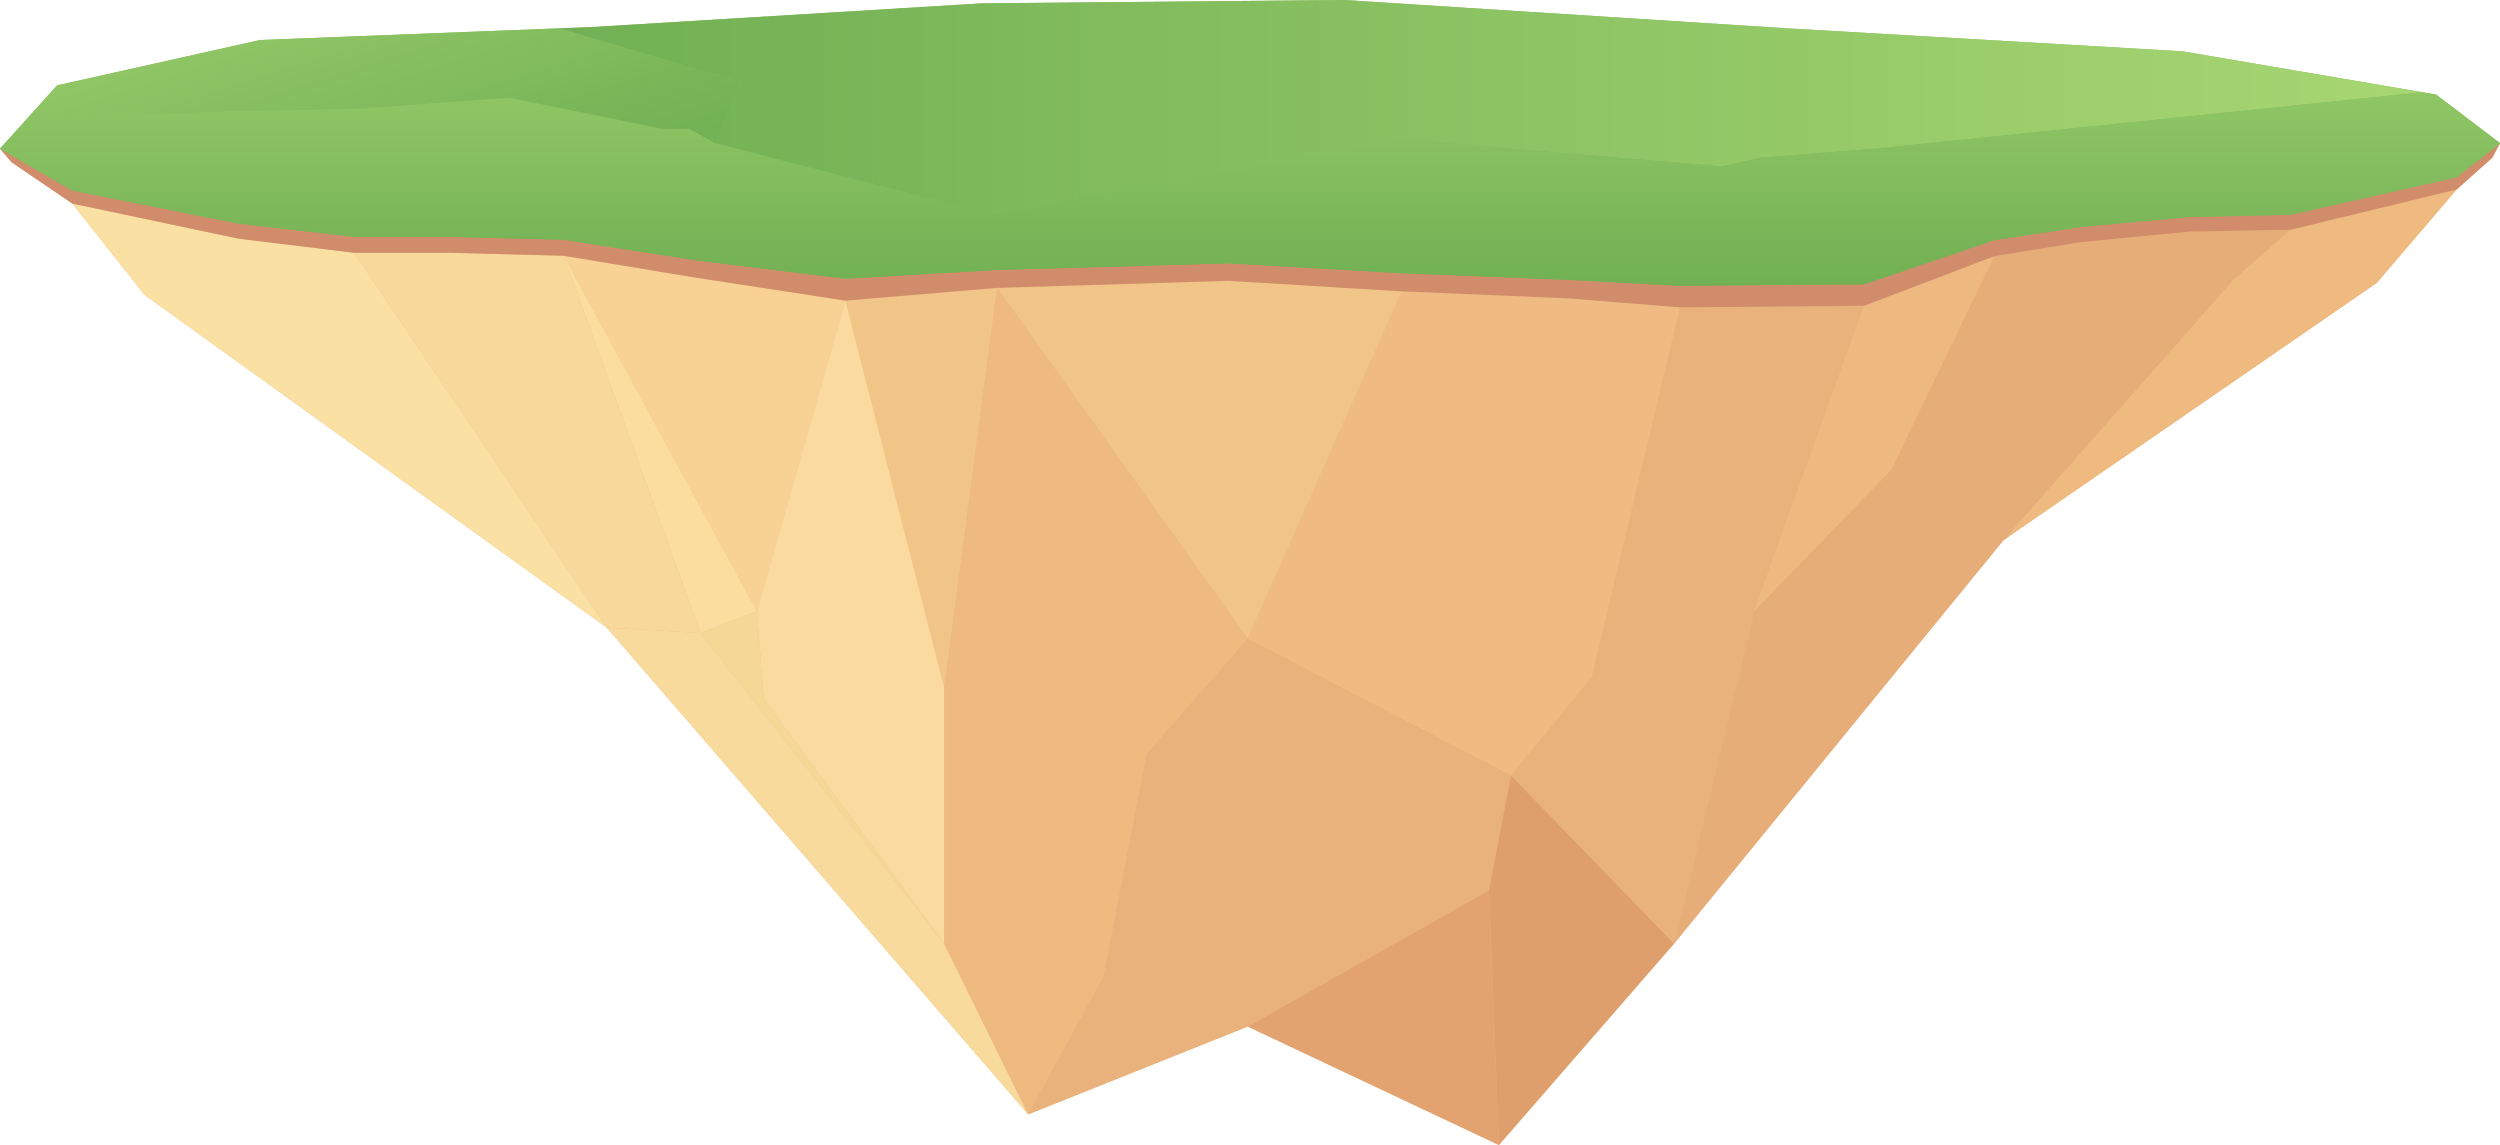 <svg xmlns="http://www.w3.org/2000/svg" xmlns:xlink="http://www.w3.org/1999/xlink" viewBox="0 0 1091.05 499.71"><defs><linearGradient id="linear-gradient" x1="-3983.13" y1="1304.98" x2="-3956.4" y2="1278.25" gradientTransform="matrix(25, 0, 0, -23, 100177.89, 29894.77)" gradientUnits="userSpaceOnUse"><stop offset="0" stop-color="#635f43"/><stop offset="1" stop-color="#845858"/></linearGradient><linearGradient id="land-gradient" x1="545.53" y1="125.95" x2="545.53" y2="-94.65" gradientUnits="userSpaceOnUse"><stop offset="0" stop-color="#71b054"/><stop offset="1" stop-color="#a7d672"/></linearGradient><linearGradient id="land-gradient-2" x1="187.91" y1="101.64" x2="129.81" y2="-81.61" xlink:href="#land-gradient"/><linearGradient id="land-gradient-3" x1="244.21" y1="46.94" x2="1057.19" y2="46.94" xlink:href="#land-gradient"/><linearGradient id="land-gradient-4" x1="545.53" y1="125.55" x2="545.53" y2="-23.83" xlink:href="#land-gradient"/></defs><title>floating-island</title><g id="floating-island"><path id="land-bg" d="M31.53,88.83l31.54,39.85L264.78,273.9,448.71,486.32h0L544.52,448l109.64,51.7,76.41-87.86L874.43,235.67l162.83-112.21,34.88-40.76,15.59-13.89,3.32-6.34-18.91,11L999.61,89.86l-44.15,1-47.3,4.33L870.32,101l-56.76,21.16-80.41.67-48.88-4.51-72.52-2.89-75.68-4.33-100.91,2.89-66.22,7.69-66.22-12L246,100.74l-50.45-1.23h-41l-50.45-5.79L31.53,79.29,0,64.88l5,5.91,26.51,18" fill="#eeba82"/><g id="land"><polygon points="536.07 122.56 435.16 125.63 544.52 278.68 611.75 127.16 536.07 122.56" fill="#f1c487"/><polygon points="684.27 130.22 611.75 127.16 544.52 278.68 659.42 338.42 694.67 295.41 733.15 134.16 684.27 130.22" fill="#efbb82"/><polygon id="triangle36" points="368.94 131.2 435.16 125.63 412.08 300.19 368.94 131.2" fill="#f1c487"/><polygon id="triangle36-2" data-name="triangle36" points="435.16 125.63 544.52 278.68 412.08 300.19 435.16 125.63" fill="#eeba82"/><polygon points="544.52 278.68 500.38 328.86 481.45 426.51 544.52 448.01 649.82 388.6 659.42 338.42 544.52 278.68" fill="#e9b17c"/><polygon points="302.72 121.03 245.96 111.61 330.31 266.73 368.94 131.2 302.72 121.03" fill="#f8d294"/><polygon points="412.08 300.19 368.94 131.2 330.31 266.73 333.25 304.96 412.08 411.85 412.08 300.19" fill="#fada9e"/><polygon id="triangle36-3" data-name="triangle36" points="245.96 111.61 330.31 266.73 305.77 276.29 245.96 111.61" fill="#fbdd9f"/><polygon points="333.25 304.96 330.31 266.73 305.77 276.29 412.08 411.85 333.25 304.96" fill="#f6d896"/><polygon points="245.96 111.61 195.51 110.3 154.51 110.3 264.78 273.9 305.77 276.29 245.96 111.61" fill="#f9d89b"/><polygon points="733.15 134.16 694.67 295.41 659.42 338.42 730.57 411.85 765.54 266.73 813.56 133.46 733.15 134.16" fill="#e9b17c"/><polygon points="813.56 133.46 765.54 266.73 825.31 205.14 870.32 111.84 813.56 133.46" fill="#eeb980"/><polygon id="triangle36-4" data-name="triangle36" points="874.43 235.67 915.42 204.6 974.38 122.56 874.43 235.67" fill="url(#linear-gradient)"/><polygon points="999.61 100.3 955.46 101.11 908.16 105.7 908.16 105.7 870.32 111.84 825.31 205.14 765.54 266.73 730.57 411.85 874.43 235.67 915.42 204.6 974.38 122.56 974.38 122.56 999.61 100.3" fill="#e7ad79"/><polygon points="412.08 411.85 305.77 276.29 264.78 273.9 448.71 486.32 412.08 411.85" fill="#f8da9d"/><polygon points="412.08 300.19 412.08 411.85 448.71 486.32 481.45 426.51 500.38 328.86 544.52 278.68 412.08 300.19" fill="#eeba7f"/><polygon id="triangle36-5" data-name="triangle36" points="481.45 426.51 544.52 448.01 448.71 486.32 481.45 426.51" fill="#e9b17c"/><polygon id="triangle36-6" data-name="triangle36" points="544.52 448.01 649.82 388.6 654.15 499.71 544.52 448.01" fill="#e3a371"/><polygon points="659.42 338.42 649.82 388.6 654.15 499.71 730.57 411.85 659.42 338.42" fill="#df9f6d"/><polygon points="154.51 110.3 104.06 104.16 31.53 88.83 63.07 128.68 264.78 273.9 154.51 110.3" fill="#fae0a3"/><polygon points="999.61 100.3 974.38 122.56 874.43 235.67 1037.27 123.46 1072.13 82.7 999.61 100.3" fill="#eeba7f"/><polygon points="1072.13 73.52 999.61 89.86 955.46 90.85 908.16 95.18 870.32 100.95 813.56 122.11 733.15 122.78 684.27 118.27 611.75 115.38 536.07 111.05 435.16 113.94 368.94 121.63 302.72 109.61 245.96 100.74 195.51 99.51 154.51 99.51 104.06 93.72 31.53 79.29 0 64.88 5.02 70.8 31.53 88.83 104.06 104.16 154.51 110.3 195.51 110.3 245.96 111.61 302.72 121.03 368.94 131.2 435.16 125.63 536.07 122.56 611.75 127.16 684.27 130.22 733.15 134.16 813.56 133.46 870.32 111.84 908.16 105.7 955.46 101.11 999.61 100.3 1072.13 82.7 1087.73 68.81 1091.06 62.47 1072.13 73.52" fill="#d18d6b"/></g><polygon id="ground-bg" points="1063.17 41.28 1057.19 40.26 952.6 22.41 778.87 12.3 586.52 0 428.85 1.44 258.57 11.79 244.21 12.35 113.52 17.46 24.92 37.26 14.54 48.76 0 64.88 31.53 83.15 104.06 97.58 154.51 103.37 195.51 103.37 245.96 104.6 302.72 113.47 368.94 121.63 435.16 117.8 536.07 114.91 611.75 119.24 684.27 122.13 733.15 124.71 813.56 124.04 870.32 104.81 908.16 99.04 955.46 94.71 999.61 93.72 1072.13 77.38 1091.06 62.47 1063.17 41.28" fill="url(#land-gradient)"/><g id="ground"><polygon points="323.68 35.95 244.21 12.35 113.52 17.46 24.92 37.26 14.54 48.76 48.19 50.43 100.38 48.5 155.48 47.53 222.18 42.71 288.88 56.22 300.48 56.22 312.17 62.51 323.68 35.95 323.68 35.95" fill="url(#land-gradient-2)"/><polygon points="952.6 22.41 778.87 12.3 778.87 12.3 586.52 0 428.85 1.44 258.57 11.79 244.21 12.35 323.68 35.95 312.17 62.51 433.88 93.87 613.68 61.05 751.42 72.63 768.82 68.77 818.12 64.91 1057.19 40.26 952.6 22.41 952.6 22.41" fill="url(#land-gradient-3)"/><polygon points="1063.17 41.28 1057.19 40.26 818.12 64.91 768.82 68.77 751.42 72.63 613.68 61.05 433.88 93.87 312.17 62.51 312.17 62.51 300.48 56.22 288.88 56.22 222.18 42.71 155.48 47.53 100.38 48.5 48.19 50.43 14.54 48.76 0 64.88 31.53 83.15 104.06 97.58 154.51 103.37 195.51 103.37 245.96 104.6 302.72 113.47 368.94 121.63 435.16 117.8 536.07 114.91 611.75 119.24 684.27 122.13 733.15 124.71 813.56 124.04 870.32 104.81 908.16 99.04 955.46 94.71 999.61 93.72 1072.13 77.38 1091.06 62.47 1063.17 41.28 1063.17 41.28" fill="url(#land-gradient-4)"/></g></g></svg>